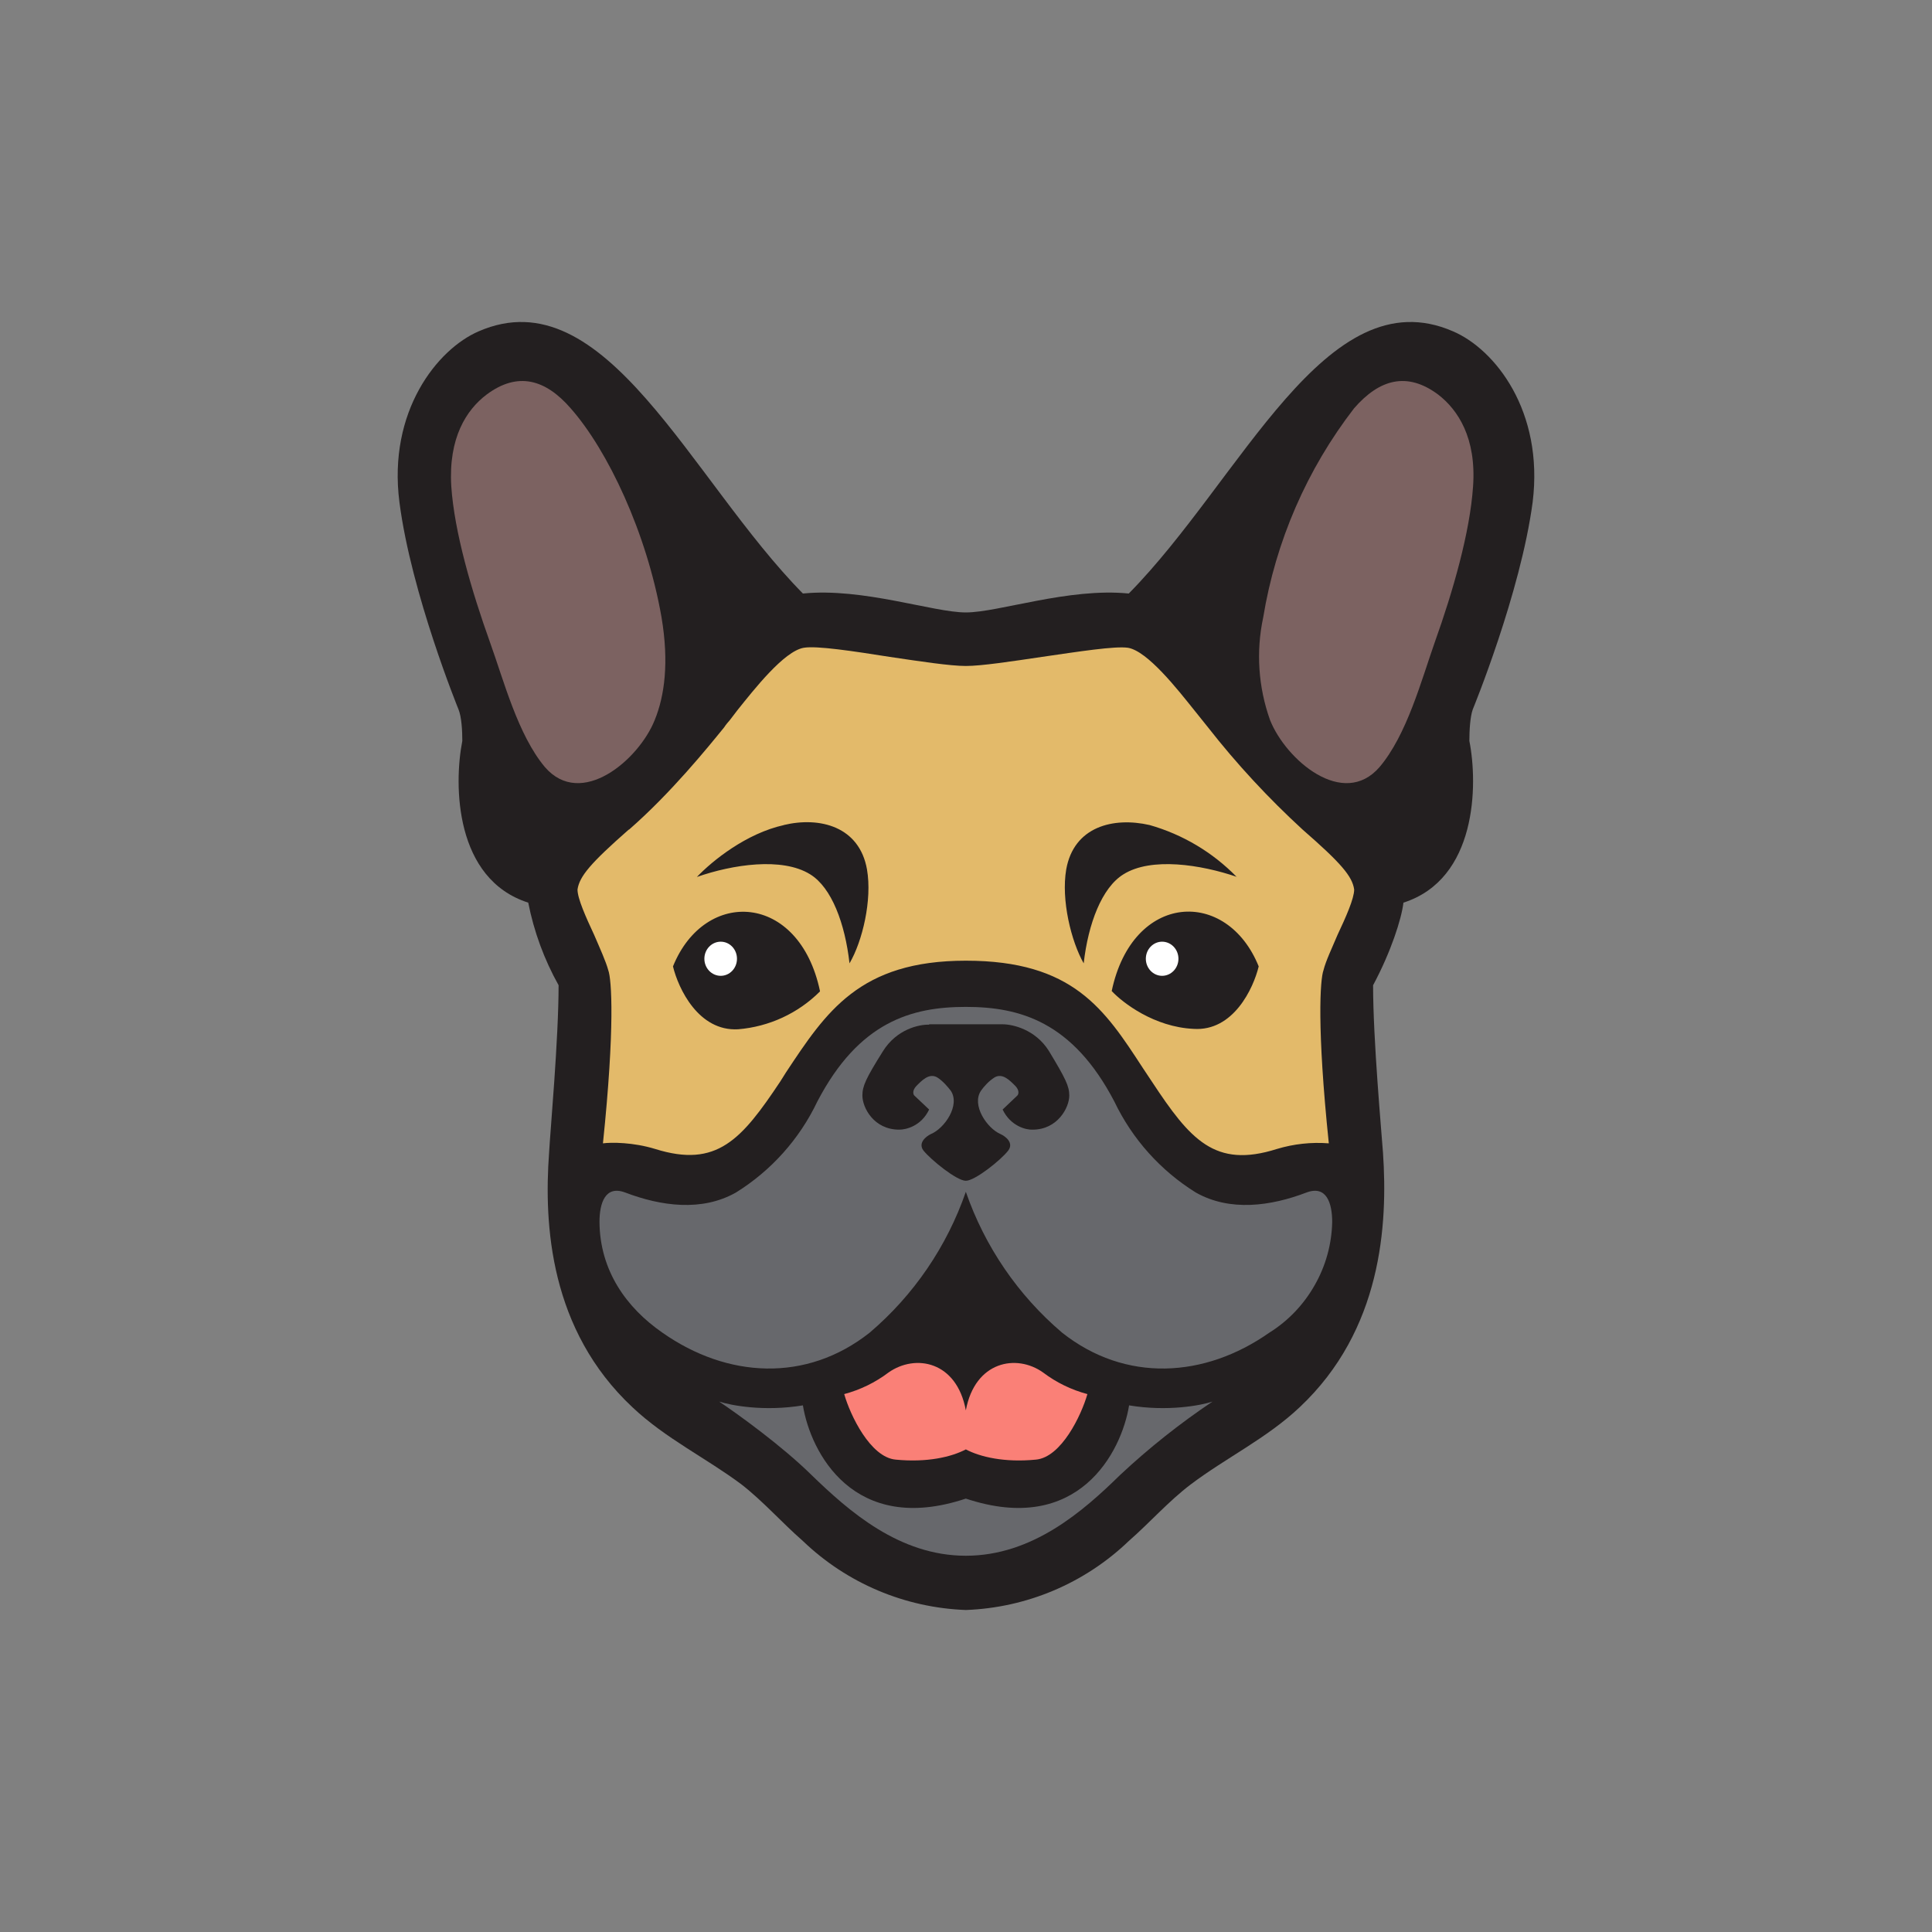 <svg width="24" height="24" viewBox="0 0 24 24" fill="none" xmlns="http://www.w3.org/2000/svg">
<rect x="0" y="0" width="24" height="24" fill="#808080" stroke="none"/>
<path d="M9.974 7.373C10.718 7.298 11.593 7.608 11.998 7.608C12.403 7.608 13.278 7.298 14.022 7.373C15.42 5.956 16.474 3.429 18.05 4.116C18.568 4.337 19.18 5.104 19.039 6.239C18.888 7.373 18.295 8.813 18.295 8.813C18.262 8.907 18.253 9.077 18.253 9.204C18.361 9.75 18.347 10.921 17.434 11.213C17.41 11.416 17.279 11.825 17.057 12.239C17.057 12.912 17.161 14.056 17.18 14.319C17.241 15.214 17.166 16.522 16.144 17.482C15.735 17.868 15.231 18.108 14.789 18.442C14.516 18.649 14.285 18.913 14.022 19.143C13.475 19.668 12.755 19.972 11.998 20C11.241 19.972 10.521 19.668 9.974 19.143C9.711 18.913 9.48 18.649 9.207 18.437C8.765 18.108 8.266 17.868 7.857 17.482C6.831 16.522 6.755 15.218 6.821 14.319C6.835 14.056 6.939 12.912 6.939 12.239C6.76 11.919 6.633 11.573 6.562 11.213C5.649 10.921 5.635 9.754 5.743 9.204C5.743 9.077 5.734 8.907 5.696 8.813C5.696 8.813 5.108 7.373 4.962 6.239C4.816 5.109 5.433 4.337 5.946 4.116C7.522 3.429 8.577 5.956 9.974 7.373Z" fill="#231F20"/>
<path d="M6.086 7.976C5.86 7.345 5.644 6.611 5.606 6.041C5.569 5.439 5.794 5.091 6.044 4.902C6.434 4.611 6.778 4.714 7.089 5.072C7.55 5.594 8.035 6.62 8.218 7.67C8.312 8.23 8.256 8.644 8.133 8.945C7.936 9.439 7.22 10.051 6.769 9.529C6.434 9.129 6.26 8.46 6.086 7.976ZM17.824 7.976C18.05 7.345 18.261 6.611 18.299 6.041C18.341 5.439 18.111 5.091 17.866 4.902C17.476 4.611 17.132 4.714 16.821 5.072C16.235 5.831 15.847 6.724 15.692 7.67C15.601 8.094 15.631 8.536 15.777 8.945C15.974 9.439 16.685 10.051 17.137 9.529C17.476 9.129 17.654 8.46 17.824 7.976Z" fill="#7C6261"/>
<path fill-rule="evenodd" clip-rule="evenodd" d="M7.81 10.306C7.339 10.72 7.198 10.885 7.174 11.05C7.174 11.162 7.278 11.393 7.381 11.614C7.452 11.779 7.527 11.944 7.556 12.052C7.598 12.165 7.64 12.758 7.49 14.203C7.593 14.189 7.866 14.189 8.139 14.273C8.906 14.513 9.212 14.156 9.692 13.436L9.763 13.323C10.262 12.57 10.676 11.934 11.998 11.934C13.33 11.934 13.721 12.537 14.196 13.266L14.309 13.436C14.784 14.156 15.09 14.518 15.862 14.273C16.071 14.21 16.29 14.186 16.507 14.203C16.357 12.758 16.399 12.165 16.441 12.052C16.469 11.939 16.545 11.779 16.615 11.614C16.719 11.393 16.822 11.162 16.822 11.05C16.799 10.885 16.657 10.72 16.182 10.306C15.756 9.915 15.362 9.49 15.006 9.035C14.95 8.964 14.893 8.893 14.836 8.823C14.629 8.565 14.257 8.089 14.013 8.047C13.852 8.023 13.401 8.094 12.944 8.16C12.568 8.216 12.191 8.273 11.998 8.273C11.805 8.273 11.429 8.216 11.052 8.16C10.601 8.089 10.144 8.019 9.984 8.047C9.739 8.089 9.367 8.565 9.16 8.823L9.066 8.946C9.047 8.969 9.019 8.998 8.996 9.035C8.789 9.289 8.337 9.849 7.814 10.306H7.81ZM9.739 10.249C9.269 10.353 8.85 10.692 8.657 10.894C9.099 10.739 9.716 10.645 10.064 10.861C10.332 11.026 10.497 11.473 10.553 11.967C10.713 11.694 10.836 11.181 10.77 10.8C10.676 10.268 10.186 10.141 9.735 10.249H9.739ZM15.363 10.894C15.065 10.588 14.692 10.366 14.281 10.249C13.829 10.146 13.34 10.268 13.245 10.8C13.18 11.181 13.307 11.694 13.462 11.967C13.518 11.473 13.688 11.026 13.956 10.861C14.3 10.645 14.916 10.739 15.368 10.894H15.363ZM10.186 12.311C9.928 11.087 8.756 11.026 8.36 12.005C8.426 12.278 8.676 12.814 9.17 12.786C9.554 12.754 9.914 12.588 10.186 12.316V12.311ZM15.636 12.005C15.241 11.026 14.069 11.082 13.81 12.311C13.947 12.457 14.337 12.758 14.827 12.781C15.321 12.814 15.57 12.278 15.636 12.005Z" fill="#E3BA6A"/>
<path d="M8.953 12.122C9.065 12.122 9.155 12.027 9.155 11.91C9.155 11.793 9.065 11.698 8.953 11.698C8.841 11.698 8.75 11.793 8.75 11.91C8.75 12.027 8.841 12.122 8.953 12.122Z" fill="white"/>
<path d="M14.436 12.122C14.548 12.122 14.639 12.027 14.639 11.91C14.639 11.793 14.548 11.698 14.436 11.698C14.325 11.698 14.234 11.793 14.234 11.91C14.234 12.027 14.325 12.122 14.436 12.122Z" fill="white"/>
<path fill-rule="evenodd" clip-rule="evenodd" d="M7.767 14.814C7.518 14.72 7.447 14.946 7.447 15.181C7.452 15.784 7.781 16.245 8.229 16.555C9.033 17.12 10.017 17.177 10.803 16.555C11.351 16.089 11.763 15.484 11.998 14.805C12.233 15.484 12.646 16.089 13.194 16.555C13.98 17.177 14.963 17.12 15.768 16.555C16.002 16.409 16.195 16.206 16.331 15.966C16.468 15.727 16.543 15.457 16.549 15.181C16.549 14.946 16.479 14.72 16.229 14.814C15.787 14.983 15.279 15.054 14.855 14.814C14.417 14.542 14.066 14.15 13.843 13.684C13.325 12.691 12.667 12.508 11.998 12.508C11.325 12.508 10.671 12.691 10.153 13.684C9.931 14.15 9.58 14.542 9.142 14.814C8.718 15.054 8.21 14.983 7.767 14.814ZM11.542 12.729C11.419 12.724 11.137 12.786 10.968 13.059C10.756 13.397 10.713 13.492 10.713 13.609C10.713 13.76 10.855 14.033 11.17 14.033C11.255 14.033 11.443 13.99 11.542 13.783L11.358 13.609C11.344 13.595 11.33 13.548 11.382 13.492C11.452 13.421 11.542 13.327 11.641 13.383C11.716 13.43 11.777 13.506 11.81 13.548C11.932 13.727 11.735 14.018 11.561 14.089C11.504 14.117 11.401 14.197 11.471 14.292C11.565 14.409 11.885 14.668 11.998 14.668C12.111 14.668 12.436 14.409 12.525 14.292C12.596 14.197 12.492 14.117 12.431 14.089C12.262 14.018 12.064 13.727 12.187 13.548C12.22 13.501 12.281 13.43 12.356 13.383C12.455 13.327 12.544 13.421 12.615 13.492C12.667 13.548 12.652 13.595 12.638 13.609L12.455 13.783C12.554 13.99 12.747 14.037 12.827 14.033C13.137 14.033 13.283 13.76 13.283 13.609C13.283 13.492 13.236 13.397 13.029 13.054C12.86 12.786 12.577 12.724 12.455 12.724H11.542V12.729Z" fill="#67686C"/>
<path d="M11.037 17.05C10.873 17.174 10.686 17.265 10.487 17.318C10.562 17.581 10.812 18.104 11.127 18.132C11.518 18.17 11.819 18.099 11.998 18.005C12.176 18.099 12.478 18.17 12.868 18.132C13.184 18.104 13.433 17.581 13.508 17.318C13.309 17.265 13.122 17.174 12.958 17.05C12.628 16.814 12.111 16.909 11.998 17.52C11.885 16.909 11.372 16.814 11.037 17.05Z" fill="#FA8077"/>
<path d="M9.974 17.458C9.489 17.538 9.08 17.458 8.934 17.411C9.165 17.566 9.715 17.962 10.082 18.324C10.544 18.771 11.17 19.326 11.998 19.326C12.826 19.326 13.457 18.771 13.913 18.324C14.271 17.989 14.655 17.684 15.062 17.411C14.921 17.458 14.506 17.538 14.026 17.458C13.932 18.037 13.396 19.082 11.998 18.616C10.6 19.082 10.068 18.037 9.974 17.458Z" fill="#67686C"/>
</svg>
